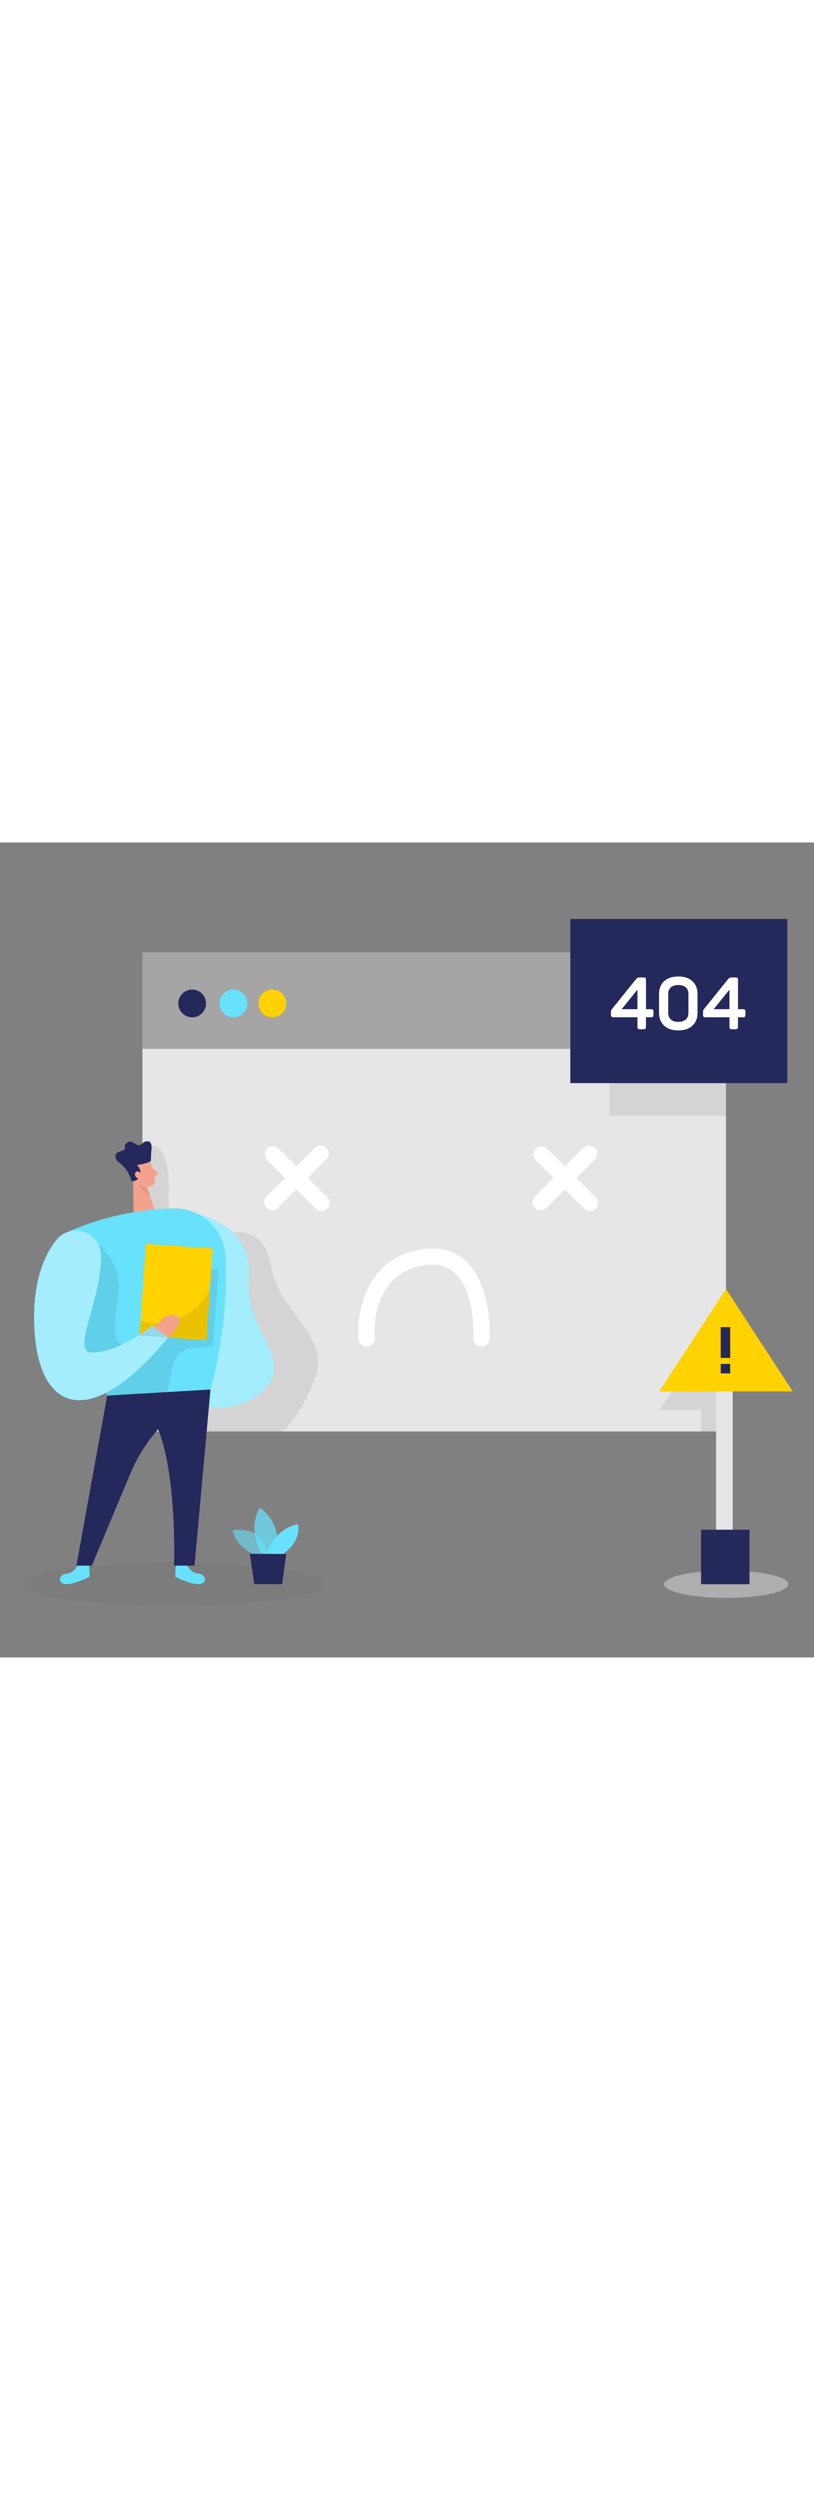 <svg id="_0145_404_page_not_found" xmlns="http://www.w3.org/2000/svg" viewBox="0 0 500 500" data-imageid="404-page-not-found-62" imageName="404 Page Not Found" class="illustrations_image" style="width: 163px;"><rect x="0" y="0" width="500" height="500" fill="#808080" stroke="none"/><defs><style>.cls-1_404-page-not-found-62{opacity:.45;}.cls-1_404-page-not-found-62,.cls-2_404-page-not-found-62,.cls-3_404-page-not-found-62,.cls-4_404-page-not-found-62,.cls-5_404-page-not-found-62,.cls-6_404-page-not-found-62,.cls-7_404-page-not-found-62{fill:none;}.cls-8_404-page-not-found-62{fill:#fff;}.cls-2_404-page-not-found-62{opacity:.39;}.cls-9_404-page-not-found-62{fill:#f4a28c;}.cls-10_404-page-not-found-62{fill:#a5a5a5;}.cls-3_404-page-not-found-62{opacity:.58;}.cls-11_404-page-not-found-62{fill:#ce8172;}.cls-12_404-page-not-found-62{fill:#e6e6e6;}.cls-4_404-page-not-found-62{opacity:.03;}.cls-5_404-page-not-found-62{opacity:.73;}.cls-6_404-page-not-found-62{opacity:.08;}.cls-7_404-page-not-found-62{opacity:.31;}.cls-13_404-page-not-found-62{fill:#24285b;}.cls-14_404-page-not-found-62{fill:#000001;}.cls-15_404-page-not-found-62{fill:#ffd200;}.cls-16_404-page-not-found-62{fill:#68e1fd;}</style></defs><g id="screen_error_404-page-not-found-62"><rect class="cls-10_404-page-not-found-62" x="87.48" y="67.36" width="358.45" height="59.28"/><rect class="cls-12_404-page-not-found-62" x="87.48" y="126.59" width="358.45" height="234.78"/><g class="cls-6_404-page-not-found-62"><polygon class="cls-14_404-page-not-found-62" points="432.24 309.34 404.93 348.17 430.63 348.17 430.63 361.37 445.93 361.37 444.96 314.01 432.24 309.34"/></g><g class="cls-6_404-page-not-found-62"><path class="cls-14_404-page-not-found-62" d="m91.97,186.63s7.43-5.01,10.9,13.37c3.48,18.38-6.73,34,17.71,37.78,24.44,3.78,40.41-6.54,46.04,22.79,5.63,29.33,37.37,42.59,26.52,69.11-10.85,26.52-19.89,31.69-19.89,31.69h-85.78s-.65-164.29,4.49-174.74Z"/></g><circle class="cls-13_404-page-not-found-62" cx="118.04" cy="98.76" r="8.52"/><circle class="cls-16_404-page-not-found-62 targetColor" cx="143.39" cy="98.76" r="8.52" style="fill: rgb(104, 225, 253);"/><circle class="cls-15_404-page-not-found-62" cx="167.28" cy="98.76" r="8.52"/><path class="cls-8_404-page-not-found-62" d="m163.73,224.2c-1.95-1.95-1.95-5.1,0-7.05l29.73-29.73c1.95-1.95,5.1-1.95,7.05,0,1.95,1.95,1.95,5.1,0,7.05l-29.73,29.73c-1.95,1.95-5.1,1.95-7.05,0Z"/><path class="cls-8_404-page-not-found-62" d="m193.94,224.68l-29.73-29.73c-1.95-1.95-1.95-5.1,0-7.05,1.95-1.95,5.1-1.95,7.05,0l29.73,29.73c1.95,1.95,1.95,5.1,0,7.05-1.95,1.95-5.1,1.95-7.05,0Z"/><path class="cls-8_404-page-not-found-62" d="m328.61,224.2c-1.95-1.95-1.95-5.1,0-7.05l29.73-29.73c1.95-1.95,5.1-1.95,7.05,0s1.95,5.1,0,7.05l-29.73,29.73c-1.95,1.95-5.1,1.95-7.05,0Z"/><path class="cls-8_404-page-not-found-62" d="m358.82,224.68l-29.73-29.73c-1.95-1.95-1.95-5.1,0-7.05,1.95-1.95,5.1-1.95,7.05,0l29.73,29.73c1.95,1.95,1.95,5.1,0,7.05-1.95,1.95-5.1,1.95-7.05,0Z"/><path class="cls-8_404-page-not-found-62" d="m225.16,309.34c-2.57,0-4.75-1.97-4.96-4.58-1.39-16.99,5.05-50.39,39.34-55.24,10.7-1.51,19.66.95,26.59,7.32,16.29,14.99,14.69,46.47,14.62,47.8-.16,2.75-2.49,4.86-5.26,4.69-2.75-.16-4.85-2.51-4.69-5.26.02-.28,1.4-28.13-11.42-39.9-4.69-4.31-10.72-5.87-18.43-4.78-33.66,4.76-30.93,42.94-30.8,44.56.22,2.74-1.82,5.15-4.56,5.38-.14,0-.27.02-.41.02Z"/><g class="cls-6_404-page-not-found-62"><rect class="cls-14_404-page-not-found-62" x="374.28" y="142.92" width="71.65" height="24.69"/></g></g><g id="_404_404-page-not-found-62"><rect class="cls-13_404-page-not-found-62" x="350.32" y="46.95" width="133.28" height="100.69"/><path class="cls-8_404-page-not-found-62" d="m399.85,102.29c.57,0,.96.11,1.18.34s.33.62.33,1.18v1.92c0,.57-.1.96-.31,1.18-.21.22-.61.34-1.21.34h-3.08v5.85c0,.57-.11.96-.33,1.18-.22.22-.62.34-1.18.34h-2.19c-.57,0-.96-.11-1.18-.34-.22-.22-.33-.62-.33-1.18v-5.85h-14.75c-.57,0-.96-.11-1.18-.34-.22-.22-.33-.62-.33-1.18v-1.61c0-.74.18-1.36.54-1.83l14.84-18.41c.6-.71,1.31-1.07,2.15-1.07h2.46c.57,0,.96.1,1.18.31.22.21.33.61.33,1.21v17.97h3.08Zm-8.31-11.98l-9.7,11.98h9.7v-11.98Z"/><path class="cls-8_404-page-not-found-62" d="m404.81,93c0-3.31,1.04-5.93,3.13-7.87,2.08-1.94,4.99-2.91,8.71-2.91s6.62.97,8.69,2.91c2.07,1.94,3.11,4.56,3.11,7.87v11.49c0,3.34-1.04,5.97-3.11,7.91-2.07,1.94-4.97,2.91-8.69,2.91s-6.63-.97-8.71-2.91c-2.09-1.94-3.13-4.57-3.13-7.91v-11.49Zm18.06,0c0-1.76-.54-3.12-1.63-4.09-1.09-.97-2.61-1.45-4.58-1.45s-3.49.48-4.58,1.45c-1.09.97-1.63,2.33-1.63,4.09v11.49c0,1.76.54,3.13,1.63,4.11s2.61,1.47,4.58,1.47,3.49-.49,4.58-1.47,1.63-2.35,1.63-4.11v-11.49Z"/><path class="cls-8_404-page-not-found-62" d="m456.38,102.29c.57,0,.96.11,1.18.34s.33.62.33,1.18v1.92c0,.57-.1.96-.31,1.18-.21.22-.61.34-1.21.34h-3.08v5.85c0,.57-.11.96-.33,1.18-.22.22-.62.34-1.18.34h-2.19c-.57,0-.96-.11-1.18-.34-.22-.22-.33-.62-.33-1.18v-5.85h-14.75c-.57,0-.96-.11-1.18-.34-.22-.22-.33-.62-.33-1.18v-1.61c0-.74.18-1.36.54-1.83l14.84-18.41c.6-.71,1.31-1.07,2.15-1.07h2.46c.57,0,.96.1,1.18.31.22.21.33.61.33,1.21v17.97h3.08Zm-8.31-11.98l-9.7,11.98h9.7v-11.98Z"/></g><g id="sd_404-page-not-found-62" class="cls-4_404-page-not-found-62"><ellipse class="cls-14_404-page-not-found-62" cx="106.3" cy="455.09" rx="93.24" ry="13.35"/></g><g id="person_404-page-not-found-62"><path class="cls-16_404-page-not-found-62 targetColor" d="m47.98,442.71s-1.93,5.37-6.79,5.79c-4.86.41-6.13,5.16-1.76,6.4,4.37,1.24,15.63-4.38,15.63-4.38l-.32-7.01-6.76-.8Z" style="fill: rgb(104, 225, 253);"/><path class="cls-16_404-page-not-found-62 targetColor" d="m114.71,442.71s1.93,5.37,6.79,5.79c4.86.41,6.13,5.16,1.76,6.4-4.37,1.24-15.63-4.38-15.63-4.38l.32-7.01,6.76-.8Z" style="fill: rgb(104, 225, 253);"/><path class="cls-16_404-page-not-found-62 targetColor" d="m120.93,227.66s34.66,7,31.78,39.27,28.63,50.02,9.33,68.69c-19.3,18.66-45,8.17-45,8.17l3.9-116.12Z" style="fill: rgb(104, 225, 253);"/><g class="cls-2_404-page-not-found-62"><path class="cls-8_404-page-not-found-62" d="m120.93,227.66s34.66,7,31.78,39.27,28.63,50.02,9.33,68.69c-19.3,18.66-45,8.17-45,8.17l3.9-116.12Z"/></g><path class="cls-9_404-page-not-found-62" d="m92.27,195.65s2.66,6.77,2.86,11.73c.08,2.01-1.51,3.74-3.53,3.79-2.5.06-5.9-.58-7.77-4.03l-3.88-5.47s-2.31-3.51.78-7.5c3.09-3.99,10.13-2.72,11.54,1.48Z"/><polygon class="cls-9_404-page-not-found-62" points="81.7 203.04 82.01 226.86 95.12 225.75 89.63 208.87 81.7 203.04"/><path class="cls-13_404-page-not-found-62" d="m80.65,207.33h0c.09.3.37.5.69.49,1.13-.05,3.69-.52,4.61-3.59,1.19-3.99-1.89-6.38-1.89-6.38,3.14-.33,5.37-.98,6.57-1.41.72-.25,1.4-.58,2-1.05l.25-5.76s1.32-6.08-2.09-6.3c-3.42-.23-3.84,3.71-7.08,1.9s-4.08-2.6-6.28-.46c-2.2,2.13,1.34,3.33-2.9,4.53-4.24,1.2-3.83,2.97-3.31,4.92.13.49.64,1.02,1.32,1.54,3.85,2.95,6.8,6.91,8.12,11.58Z"/><path class="cls-9_404-page-not-found-62" d="m86.63,203.81s-.85-2.67-2.8-1.86c-1.95.8-.76,4.66,2.09,4.22l.71-2.35Z"/><path class="cls-9_404-page-not-found-62" d="m93.73,200l2.74,2.11c.68.52.58,1.57-.18,1.96l-2.52,1.29-.04-5.36Z"/><g class="cls-7_404-page-not-found-62"><path class="cls-11_404-page-not-found-62" d="m90.32,211.13s-1.68.16-5.28-1.69c0,0,.81,4.68,6.94,6.64l-1.65-4.95Z"/></g><path class="cls-16_404-page-not-found-62 targetColor" d="m106.76,224.55c-16.51.28-38.78,3.18-62.85,13.44-12.87,5.48-18.51,20.65-12.24,33.16l34.2,68.21,63.4-3.75s11.54-38.33,9.22-81.71c-.89-16.72-15-29.64-31.74-29.35Z" style="fill: rgb(104, 225, 253);"/><path class="cls-13_404-page-not-found-62" d="m65.87,339.36l-18.95,104.32h9.47s23.75-56.64,23.75-56.64c8.41-20.06,23.24-36.76,42.16-47.48l6.97-3.95-63.4,3.75Z"/><g class="cls-6_404-page-not-found-62"><path class="cls-14_404-page-not-found-62" d="m60.64,247.05s14.95,11.06,12.07,30.81c-2.89,19.75-5.86,35.1,12.33,30.51,18.19-4.59,28.06-46.95,28.06-46.95l21.25.52-3.67,47.25-12.32.85c-5.99.41-10.97,4.78-12.15,10.67l-3.32,16.47-37.01,2.19-5.24-7.78-23.08-25.05-2.89-39.87,25.97-19.61Z"/></g><rect class="cls-15_404-page-not-found-62" x="87.61" y="247.65" width="41.18" height="56.4" transform="translate(197.44 558.39) rotate(-176.11)"/><path class="cls-13_404-page-not-found-62" d="m129.28,335.61l-9.79,108.07h-12.59s2.94-81.32-19.78-98.63l42.15-9.44Z"/><path class="cls-16_404-page-not-found-62 targetColor" d="m62.05,253.17c-.5-14.52-18.67-20.46-27.64-9.03-7.27,9.28-13.97,24.76-13.42,50.2,1.18,54.3,33.05,68.86,82.23,9.44l-9.68-7.48s-19.38,16.43-37.11,16.68c-13.2.18,6.52-33.9,5.62-59.81Z" style="fill: rgb(104, 225, 253);"/><g class="cls-2_404-page-not-found-62"><path class="cls-8_404-page-not-found-62" d="m62.05,253.17c-.5-14.52-18.67-20.46-27.64-9.03-7.27,9.28-13.97,24.76-13.42,50.2,1.18,54.3,33.05,68.86,82.23,9.44l-9.68-7.48s-19.38,16.43-37.11,16.68c-13.2.18,6.52-33.9,5.62-59.81Z"/></g><g class="cls-6_404-page-not-found-62"><path class="cls-14_404-page-not-found-62" d="m128.91,274.81s-14.1,26.01-42.54,18.67l-.62,9.1,41.08,2.79,2.08-30.56Z"/></g><path class="cls-9_404-page-not-found-62" d="m95.32,297.67s5.79-10.22,12.88-7.52-4.97,13.63-4.97,13.63l-7.91-6.11Z"/></g><g id="plant_404-page-not-found-62"><g class="cls-3_404-page-not-found-62"><path class="cls-16_404-page-not-found-62 targetColor" d="m159.12,438.1s-13.4-3.66-16.32-16.13c0,0,20.76-4.2,21.36,17.24l-5.04-1.1Z" style="fill: rgb(104, 225, 253);"/></g><g class="cls-5_404-page-not-found-62"><path class="cls-16_404-page-not-found-62 targetColor" d="m160.76,436.78s-9.36-14.8-1.12-28.64c0,0,15.79,10.03,8.77,28.67l-7.65-.03Z" style="fill: rgb(104, 225, 253);"/></g><path class="cls-16_404-page-not-found-62 targetColor" d="m163.18,436.79s4.95-15.63,19.9-18.59c0,0,2.8,10.15-9.68,18.64l-10.22-.04Z" style="fill: rgb(104, 225, 253);"/><polygon class="cls-13_404-page-not-found-62" points="153.46 436.43 156.17 455.02 173.28 455.09 175.81 436.53 153.46 436.43"/></g><g id="warning_404-page-not-found-62"><g class="cls-1_404-page-not-found-62"><ellipse class="cls-12_404-page-not-found-62" cx="446.08" cy="455.09" rx="38.19" ry="8.39"/></g><rect class="cls-12_404-page-not-found-62" x="439.87" y="327.94" width="10.18" height="102.48"/><polygon class="cls-15_404-page-not-found-62" points="445.93 273.97 404.93 336.78 445.93 336.78 486.94 336.78 445.93 273.97"/><rect class="cls-13_404-page-not-found-62" x="430.63" y="421.64" width="29.74" height="33.45"/><rect class="cls-13_404-page-not-found-62" x="442.69" y="297.34" width="5.83" height="18.89"/><rect class="cls-13_404-page-not-found-62" x="442.69" y="319.9" width="5.83" height="5.83"/></g></svg>